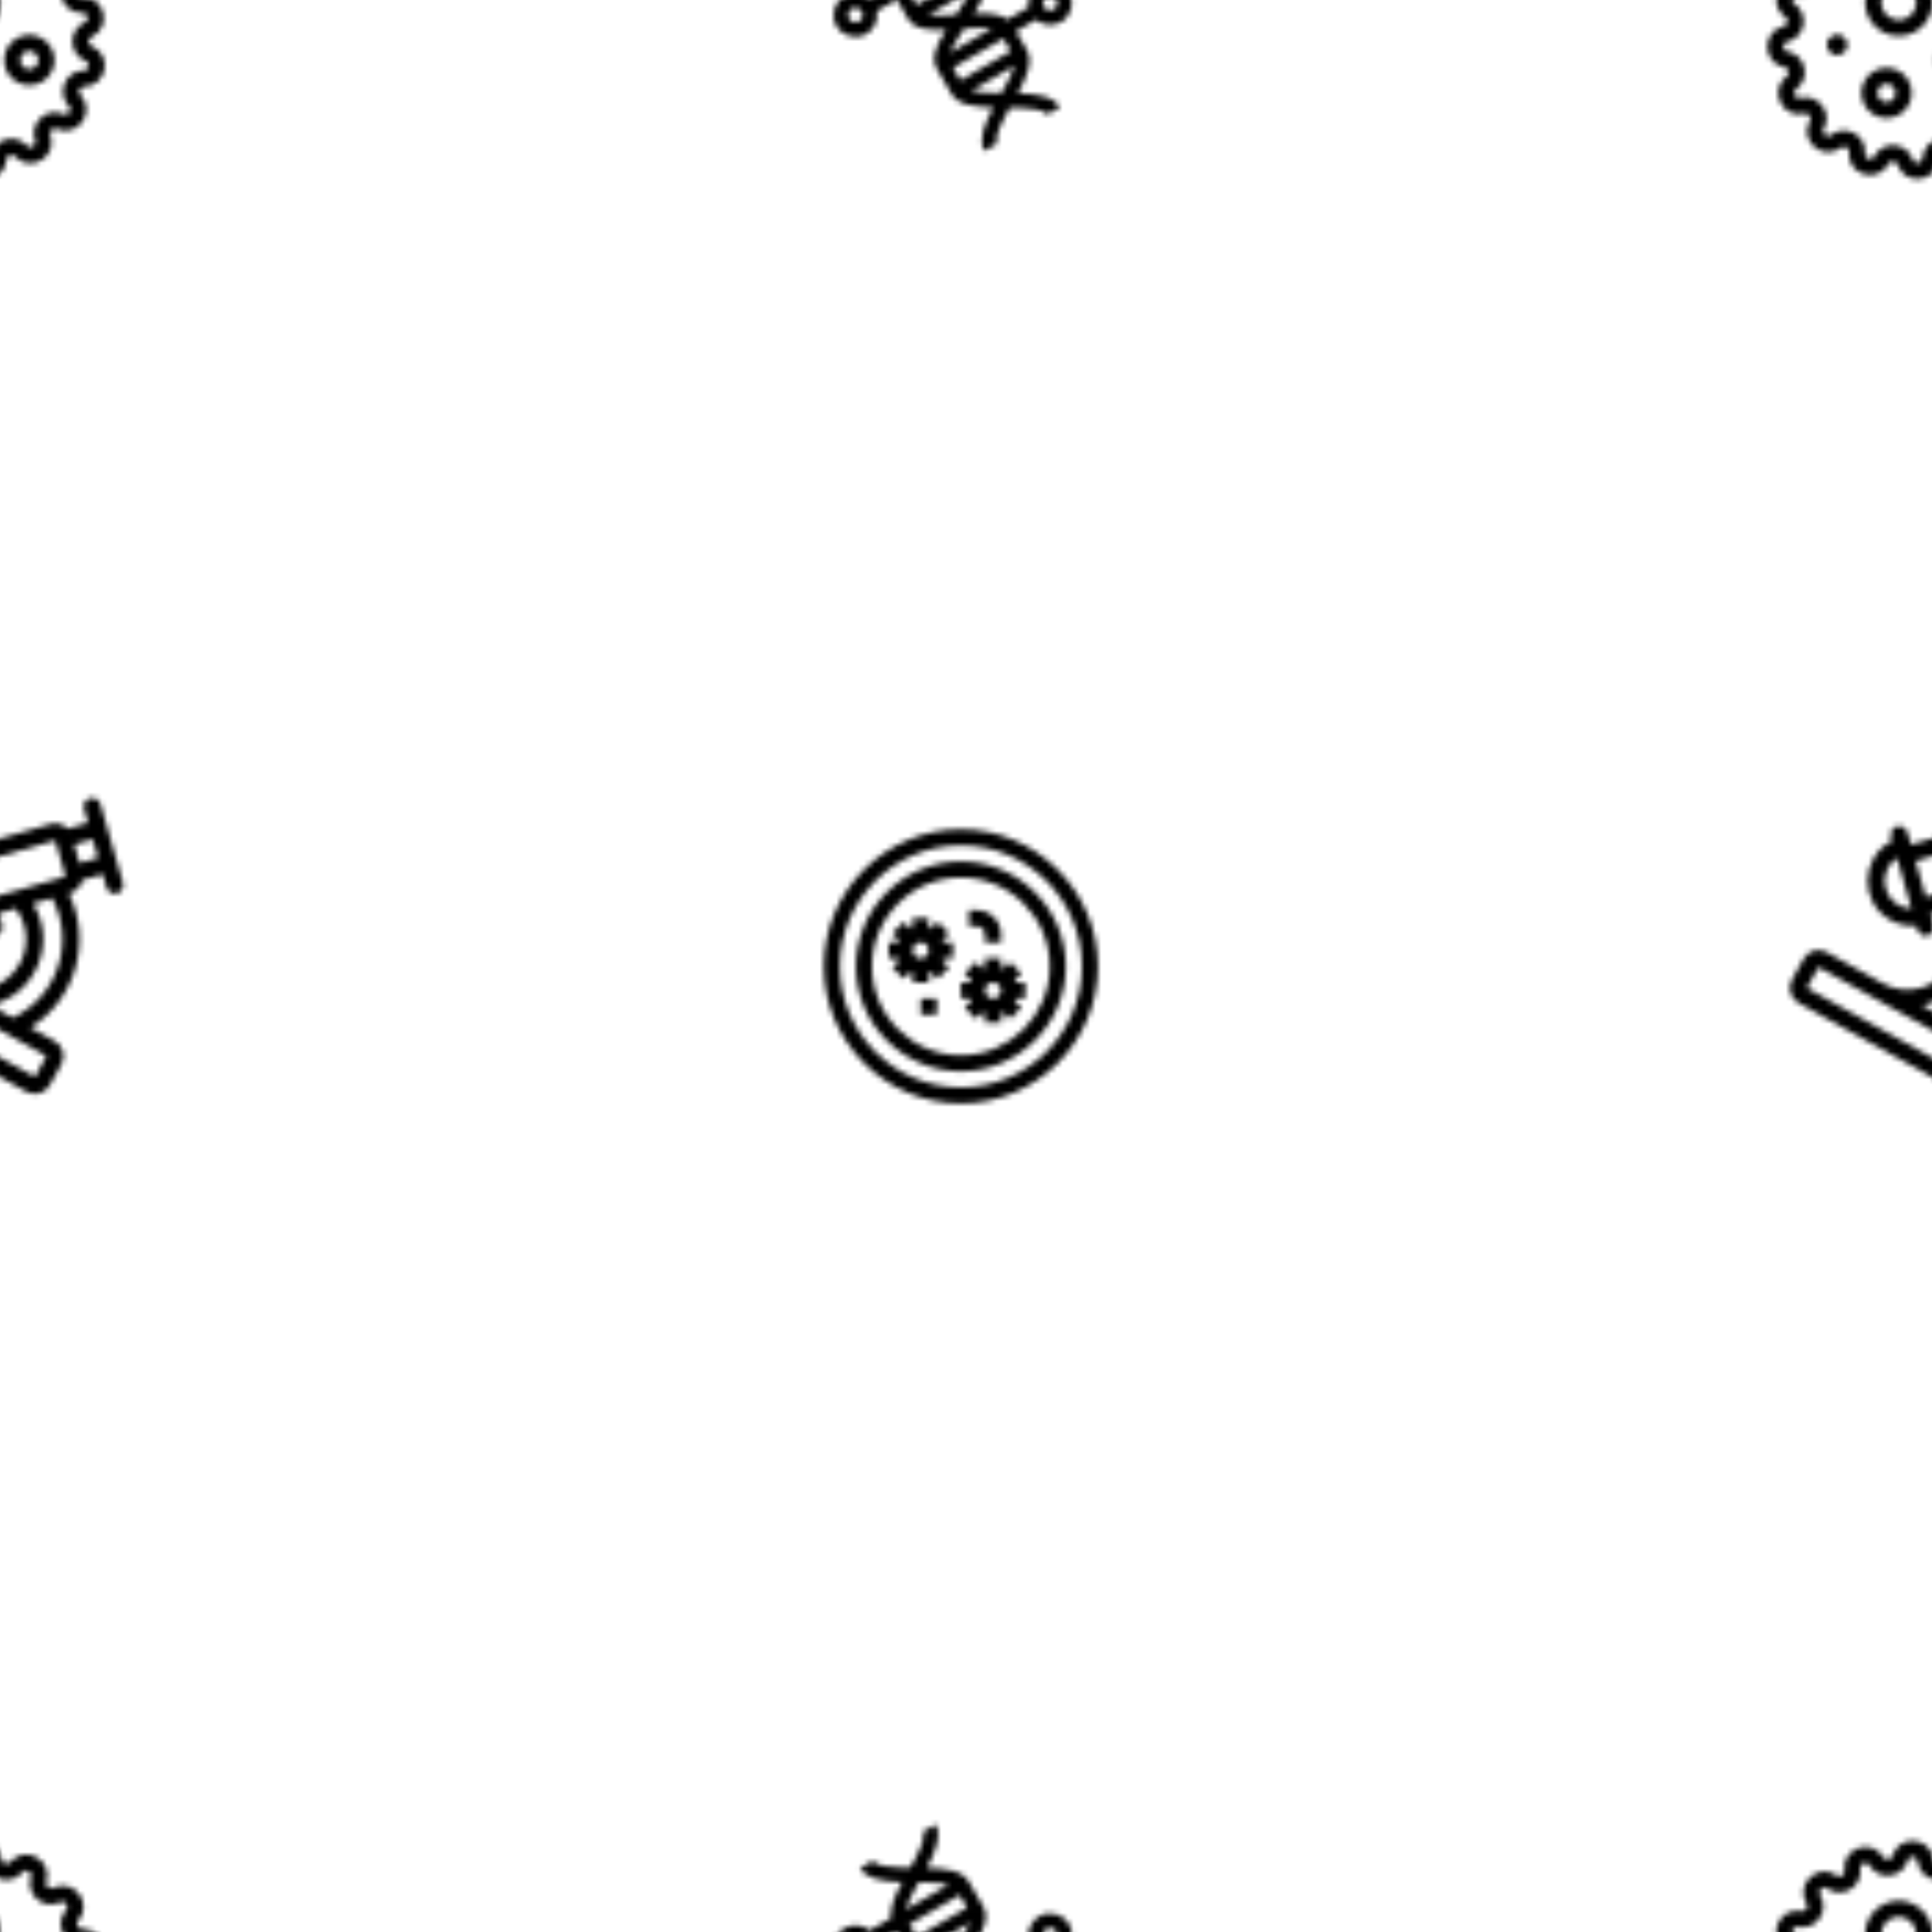 <svg x="0" y="0" width="350" height="350" viewBox="0 0 350 350" xmlns="http://www.w3.org/2000/svg" xmlns:xlink="http://www.w3.org/1999/xlink" xmlns:fi="http://pattern.flaticon.com/"><rect x="0px" y="0px" width="100%" height="100%" opacity="0" fill="#ffffff"/><defs><path d="m416 408h-49.03c45.009-80.411 22.803-184.83-55.575-239.307l1.876-1.876c8.225-8.224 10.599-19.887 7.458-30.085l26.484-26.484 17.182 17.182c5.857 5.858 15.355 5.858 21.213 0s5.858-15.355 0-21.213l-101.825-101.824c-5.856-5.858-15.354-5.858-21.213 0-5.858 5.858-5.858 15.355 0 21.213l18.174 18.174-26.484 26.485c-10.229-3.151-21.881-.746-30.084 7.457l-92.787 92.787c-4.673-4.673-8.806-8.806-15.949-15.949-5.857-5.858-15.355-5.858-21.213 0s-5.858 15.355 0 21.213l5.161 5.161c-35.114 51.916 1.786 123.195 65.445 123.195 15.466 0 30.924-4.517 44.232-13.518l5.161 5.161c5.857 5.857 15.355 5.858 21.213 0s5.858-15.355 0-21.213l-14.745-14.745c-.308-.308-2.677 2.256 21.96-22.381 32.239 14.039 53.346 45.775 53.346 81.567 0 49.075-39.925 89-89 89h-113c-16.542 0-30 13.458-30 30v42c0 16.542 13.458 30 30 30h322c16.542 0 30-13.458 30-30v-42c0-16.542-13.458-30-30-30zm-114.043-294.923c-14.749-14.749-9.304-9.304-24.042-24.042l24.042-24.042 24.042 24.042zm-171.772 146.738c-15.407-15.407-18.39-38.606-8.946-57.03l65.977 65.977c-18.425 9.44-41.625 6.459-57.031-8.947zm22.417-68.093c99.87-99.87 92.398-93.176 93.491-92.082 47.044 47.044 45.257 45.156 45.257 45.257 1.098 1.098 8.132-6.718-92.079 93.494zm112.434 23.331 24.74-24.74c73.686 47.46 92.429 147.023 41.691 217.687h-45.567c61.509-54.591 50.446-153.294-20.864-192.947zm150.964 264.947h-322v-42h322c.019 42.705.1 42 0 42z" transform="matrix(0.09 0.05 -0.05 0.09 -7.122 131.091)" id="L1_0"/><g transform="matrix(0.048 0.084 -0.084 0.048 353.889 -25.195)" id="L1_1"><path d="m474.589 284.997c41.765-9.655 40.185-69.634-2.01-77.08-8.082-1.426-10.514-11.741-4-16.66 34.225-25.781 8.407-79.959-33.18-69.59-7.916 1.964-14.412-6.409-10.43-13.6 20.792-37.501-24.854-76.447-58.62-50.08-6.473 5.048-15.77-.027-15.06-8.18 3.745-42.687-53.794-59.745-73.92-21.9-3.835 7.197-14.406 6.42-17.08-1.35-13.951-40.516-73.452-32.701-76.44 10.05-.578 8.178-10.563 11.707-16.15 5.72-29.235-31.354-80.393.006-65.75 40.28 2.773 7.615-4.822 15.019-12.43 11.79-39.443-16.744-73.447 32.694-43.67 63.54 5.66 5.867 1.641 15.686-6.56 15.82-42.853.758-53.8 59.763-14.06 75.81 7.56 3.057 7.884 13.653.44 17.13-38.848 18.107-24.826 76.464 17.99 74.97 8.181-.281 12.748 9.272 7.38 15.47-28.127 32.317 8.406 79.959 46.92 61.17 7.37-3.589 15.429 3.295 13.03 11.13-12.539 41.009 40.202 69.608 67.75 36.8 5.27-6.277 15.438-3.256 16.43 4.86 5.222 42.603 65.072 47.224 76.86 6.06 2.263-7.853 12.764-9.259 16.99-2.23 22.077 36.75 78.631 16.707 72.68-25.73-1.139-8.089 7.893-13.65 14.61-8.95 35.097 24.579 78.648-16.72 55.93-53.06-4.314-6.928 1.642-15.68 9.71-14.12 42.054 8.202 65.037-47.27 29.51-71.229-6.798-4.587-4.832-15.009 3.13-16.841zm-19.91 41.71c5.71 3.85 4.29 9.2 3.41 11.32s-3.65 6.9-10.41 5.59c-33.785-6.575-59.097 30.309-40.88 59.46 3.65 5.84.17 10.15-1.49 11.73-1.67 1.57-6.15 4.82-11.79.87-28.193-19.757-66.304 3.669-61.53 37.69.96 6.82-3.97 9.34-6.13 10.11-2.17.76-7.58 1.91-11.13-4-17.72-29.51-62.064-23.635-71.53 9.41-1.9 6.62-7.43 6.92-9.72 6.74-2.28-.18-7.7-1.34-8.53-8.18-4.195-34.14-47.046-46.854-69.19-20.5-4.42 5.28-9.59 3.3-11.61 2.2-2.01-1.09-6.49-4.35-4.47-10.94 10.063-32.914-23.966-61.94-54.86-46.86-6.2 3.01-10.11-.9-11.51-2.72-1.39-1.82-4.15-6.61.36-11.81 22.591-25.988 3.314-66.298-31.05-65.13-6.88.26-8.87-4.92-9.41-7.16-.53-2.23-1.1-7.73 5.14-10.64 31.196-14.538 29.983-59.255-1.88-72.13-6.39-2.58-6.1-8.11-5.69-10.37.42-2.25 2.14-7.51 9.03-7.63 34.416-.607 51.489-41.926 27.62-66.66-4.79-4.96-2.28-9.89-.98-11.78s5.01-6 11.35-3.31c31.683 13.461 64.082-17.358 52.35-49.66-2.36-6.47 1.94-9.96 3.89-11.16 1.96-1.2 7.02-3.44 11.71 1.6 23.476 25.186 65.622 10.211 68.02-24.08.49-6.87 5.83-8.31 8.1-8.61 2.28-.29 7.81-.29 10.05 6.22 11.216 32.587 55.814 35.989 71.94 5.68 3.23-6.08 8.7-5.23 10.9-4.57 2.2.65 7.25 2.91 6.65 9.77-3.007 34.292 36.323 55.599 63.41 34.43 5.43-4.23 10.07-1.23 11.81.26 1.75 1.49 5.44 5.61 2.1 11.64-16.685 30.101 10.569 65.544 43.92 57.25 6.68-1.67 9.7 2.97 10.69 5.04s2.69 7.33-2.81 11.48c-27.493 20.7-17.009 64.198 16.84 70.16 6.78 1.2 7.65 6.67 7.71 8.96s-.53 7.79-7.24 9.34c-33.542 7.748-41.638 51.72-13.16 70.95z"/><path d="m179.149 157.347c-34.738 0-63 28.262-63 63s28.262 63 63 63 63-28.262 63-63-28.262-63-63-63zm0 96c-18.196 0-33-14.804-33-33s14.804-33 33-33 33 14.804 33 33-14.804 33-33 33z"/><path d="m331.149 125.347c-25.916 0-47 21.084-47 47s21.084 47 47 47 47-21.084 47-47-21.084-47-47-47zm0 64c-9.374 0-17-7.626-17-17s7.626-17 17-17 17 7.626 17 17-7.626 17-17 17z"/><path d="m315.149 277.347c-25.916 0-47 21.084-47 47s21.084 47 47 47 47-21.084 47-47-21.084-47-47-47zm0 64c-9.374 0-17-7.626-17-17s7.626-17 17-17 17 7.626 17 17-7.626 17-17 17z"/><circle cx="191" cy="360" r="19"/></g><g transform="matrix(0.097 0 0 0.097 149.241 150.241)" id="L1_2"><path d="m256 0c-140.755 0-256 115.263-256 256 0 140.755 115.263 256 256 256 140.755 0 256-115.263 256-256 0-140.755-115.263-256-256-256zm0 482c-124.617 0-226-101.383-226-226s101.383-226 226-226 226 101.383 226 226-101.383 226-226 226z"/><path d="m256 60c-107.653 0-196 88.367-196 196 0 107.653 88.368 196 196 196 107.653 0 196-88.367 196-196 0-107.653-88.368-196-196-196zm0 362c-91.533 0-166-74.467-166-166s74.467-166 166-166 166 74.467 166 166-74.467 166-166 166z"/><path d="m356.602 281.611 12.413-12.413-21.213-21.214-12.414 12.414c-1.423-.682-2.889-1.285-4.389-1.817v-17.581h-30v17.58c-1.5.532-2.966 1.135-4.389 1.817l-12.414-12.414-21.213 21.214 12.413 12.413c-.682 1.422-1.285 2.889-1.818 4.389h-17.578v30h17.58c.532 1.5 1.135 2.967 1.818 4.389l-12.413 12.413 21.213 21.214 12.414-12.414c1.423.682 2.889 1.285 4.389 1.817v17.582h30v-17.58c1.5-.532 2.966-1.135 4.389-1.817l12.414 12.414 21.213-21.214-12.413-12.413c.682-1.422 1.285-2.889 1.818-4.389h17.578v-30h-17.58c-.532-1.501-1.136-2.968-1.818-4.39zm-25.602 19.389c0 8.271-6.729 15-15 15s-15-6.729-15-15 6.729-15 15-15 15 6.729 15 15z"/><path d="m221.602 206.611 12.413-12.413-21.213-21.214-12.414 12.414c-1.423-.682-2.889-1.285-4.389-1.817v-17.581h-30v17.58c-1.5.532-2.966 1.135-4.389 1.817l-12.414-12.414-21.213 21.214 12.413 12.413c-.682 1.422-1.285 2.889-1.818 4.389h-17.578v30h17.58c.532 1.5 1.135 2.967 1.818 4.389l-12.413 12.413 21.213 21.214 12.414-12.414c1.423.682 2.889 1.285 4.389 1.817v17.582h30v-17.58c1.5-.532 2.966-1.135 4.389-1.817l12.414 12.414 21.213-21.214-12.413-12.413c.682-1.422 1.285-2.889 1.818-4.389h17.578v-30h-17.58c-.532-1.501-1.136-2.968-1.818-4.39zm-25.602 19.389c0 8.271-6.729 15-15 15s-15-6.729-15-15 6.729-15 15-15 15 6.729 15 15z"/><path d="m181 316h30v30h-30z"/><path d="m301 196v15h30v-15c0-24.813-20.187-45-45-45h-15v30h15c8.271 0 15 6.729 15 15z"/></g><path d="m31 136c0 24.813 20.187 45 45 45 19.555 0 36.228-12.542 42.42-30h47.58v45c0 25.727 24.974 43.443 56.466 60-31.492 16.556-56.466 34.272-56.466 60v60c0 26.501 28.198 47.732 60.702 67.571-34.755 21.588-60.702 42.753-60.702 68.429h30c0-2.581 1.746-10.006 17.915-23.186 11.537-9.404 26.772-18.869 42.085-27.919 15.313 9.05 30.548 18.515 42.085 27.919 16.169 13.18 17.915 20.605 17.915 23.186h30c0-25.676-25.947-46.841-60.702-68.429 32.504-19.839 60.702-41.07 60.702-67.571v-45h47.58c6.192 17.458 22.865 30 42.42 30 24.813 0 45-20.187 45-45s-20.187-45-45-45c-19.555 0-36.228 12.542-42.42 30h-50.63c-7.569-18.008-28.44-31.87-53.416-45 31.492-16.557 56.466-34.273 56.466-60v-60c0-26.504-28.198-47.734-60.701-67.572 34.755-21.588 60.701-42.752 60.701-68.428h-30c0 2.581-1.746 10.006-17.915 23.186-11.537 9.404-26.772 18.869-42.085 27.919-15.313-9.05-30.548-18.515-42.085-27.919-16.169-13.18-17.915-20.605-17.915-23.186h-30c0 25.676 25.946 46.84 60.701 68.428-26.135 15.951-49.481 32.803-57.628 52.572h-50.653c-6.192-17.458-22.865-30-42.42-30-24.813 0-45 20.187-45 45zm285 15v30h-120v-30zm0 180v30h-120v-30zm-17.789 67.583c-11.58 9.233-27.298 18.774-42.211 27.537-14.913-8.763-30.631-18.303-42.211-27.537-3.501-2.792-6.323-5.313-8.603-7.594h101.627c-2.279 2.282-5.101 4.803-8.602 7.594zm137.789-97.583c8.271 0 15 6.729 15 15s-6.729 15-15 15-15-6.729-15-15 6.729-15 15-15zm-130.883 0h-98.233c1.753-1.438 3.78-2.97 6.124-4.602 11.513-8.013 27.204-15.962 42.993-23.703 15.789 7.74 31.48 15.689 42.993 23.703 2.343 1.632 4.369 3.165 6.123 4.602zm-49.117-61.696c-15.789-7.74-31.479-15.689-42.993-23.704-2.344-1.631-4.369-3.164-6.123-4.611h98.231c-1.753 1.447-3.779 2.98-6.123 4.611-11.513 8.015-27.203 15.964-42.992 23.704zm-42.211-125.889c11.582-9.235 27.299-18.774 42.211-27.536 14.912 8.761 30.629 18.301 42.211 27.536 3.502 2.792 6.324 5.314 8.604 7.585h-101.63c2.28-2.271 5.102-4.792 8.604-7.585zm-137.789 7.585c8.271 0 15 6.729 15 15s-6.729 15-15 15-15-6.729-15-15 6.729-15 15-15z" transform="matrix(0.076 -0.044 0.044 0.076 143.204 -4.262)" id="L1_3"/></defs><g fi:class="KUsePattern"><pattern id="pattern_L1_0" width="350" height="350" patternUnits="userSpaceOnUse"><use xlink:href="#L1_0" x="-350" y="-350"/><use xlink:href="#L1_0" x="0" y="-350"/><use xlink:href="#L1_0" x="350" y="-350"/><use xlink:href="#L1_0" x="-350" y="0"/><use xlink:href="#L1_0" x="0" y="0"/><use xlink:href="#L1_0" x="350" y="0"/><use xlink:href="#L1_0" x="-350" y="350"/><use xlink:href="#L1_0" x="0" y="350"/><use xlink:href="#L1_0" x="350" y="350"/></pattern><rect x="0" y="0" width="100%" height="100%" fill="url(#pattern_L1_0)"/></g><g fi:class="KUsePattern"><pattern id="pattern_L1_1" width="350" height="350" patternUnits="userSpaceOnUse"><use xlink:href="#L1_1" x="-350" y="-350"/><use xlink:href="#L1_1" x="0" y="-350"/><use xlink:href="#L1_1" x="350" y="-350"/><use xlink:href="#L1_1" x="-350" y="0"/><use xlink:href="#L1_1" x="0" y="0"/><use xlink:href="#L1_1" x="350" y="0"/><use xlink:href="#L1_1" x="-350" y="350"/><use xlink:href="#L1_1" x="0" y="350"/><use xlink:href="#L1_1" x="350" y="350"/></pattern><rect x="0" y="0" width="100%" height="100%" fill="url(#pattern_L1_1)"/></g><g fi:class="KUsePattern"><pattern id="pattern_L1_2" width="350" height="350" patternUnits="userSpaceOnUse"><use xlink:href="#L1_2" x="-350" y="-350"/><use xlink:href="#L1_2" x="0" y="-350"/><use xlink:href="#L1_2" x="350" y="-350"/><use xlink:href="#L1_2" x="-350" y="0"/><use xlink:href="#L1_2" x="0" y="0"/><use xlink:href="#L1_2" x="350" y="0"/><use xlink:href="#L1_2" x="-350" y="350"/><use xlink:href="#L1_2" x="0" y="350"/><use xlink:href="#L1_2" x="350" y="350"/></pattern><rect x="0" y="0" width="100%" height="100%" fill="url(#pattern_L1_2)"/></g><g fi:class="KUsePattern"><pattern id="pattern_L1_3" width="350" height="350" patternUnits="userSpaceOnUse"><use xlink:href="#L1_3" x="-350" y="-350"/><use xlink:href="#L1_3" x="0" y="-350"/><use xlink:href="#L1_3" x="350" y="-350"/><use xlink:href="#L1_3" x="-350" y="0"/><use xlink:href="#L1_3" x="0" y="0"/><use xlink:href="#L1_3" x="350" y="0"/><use xlink:href="#L1_3" x="-350" y="350"/><use xlink:href="#L1_3" x="0" y="350"/><use xlink:href="#L1_3" x="350" y="350"/></pattern><rect x="0" y="0" width="100%" height="100%" fill="url(#pattern_L1_3)"/></g></svg>